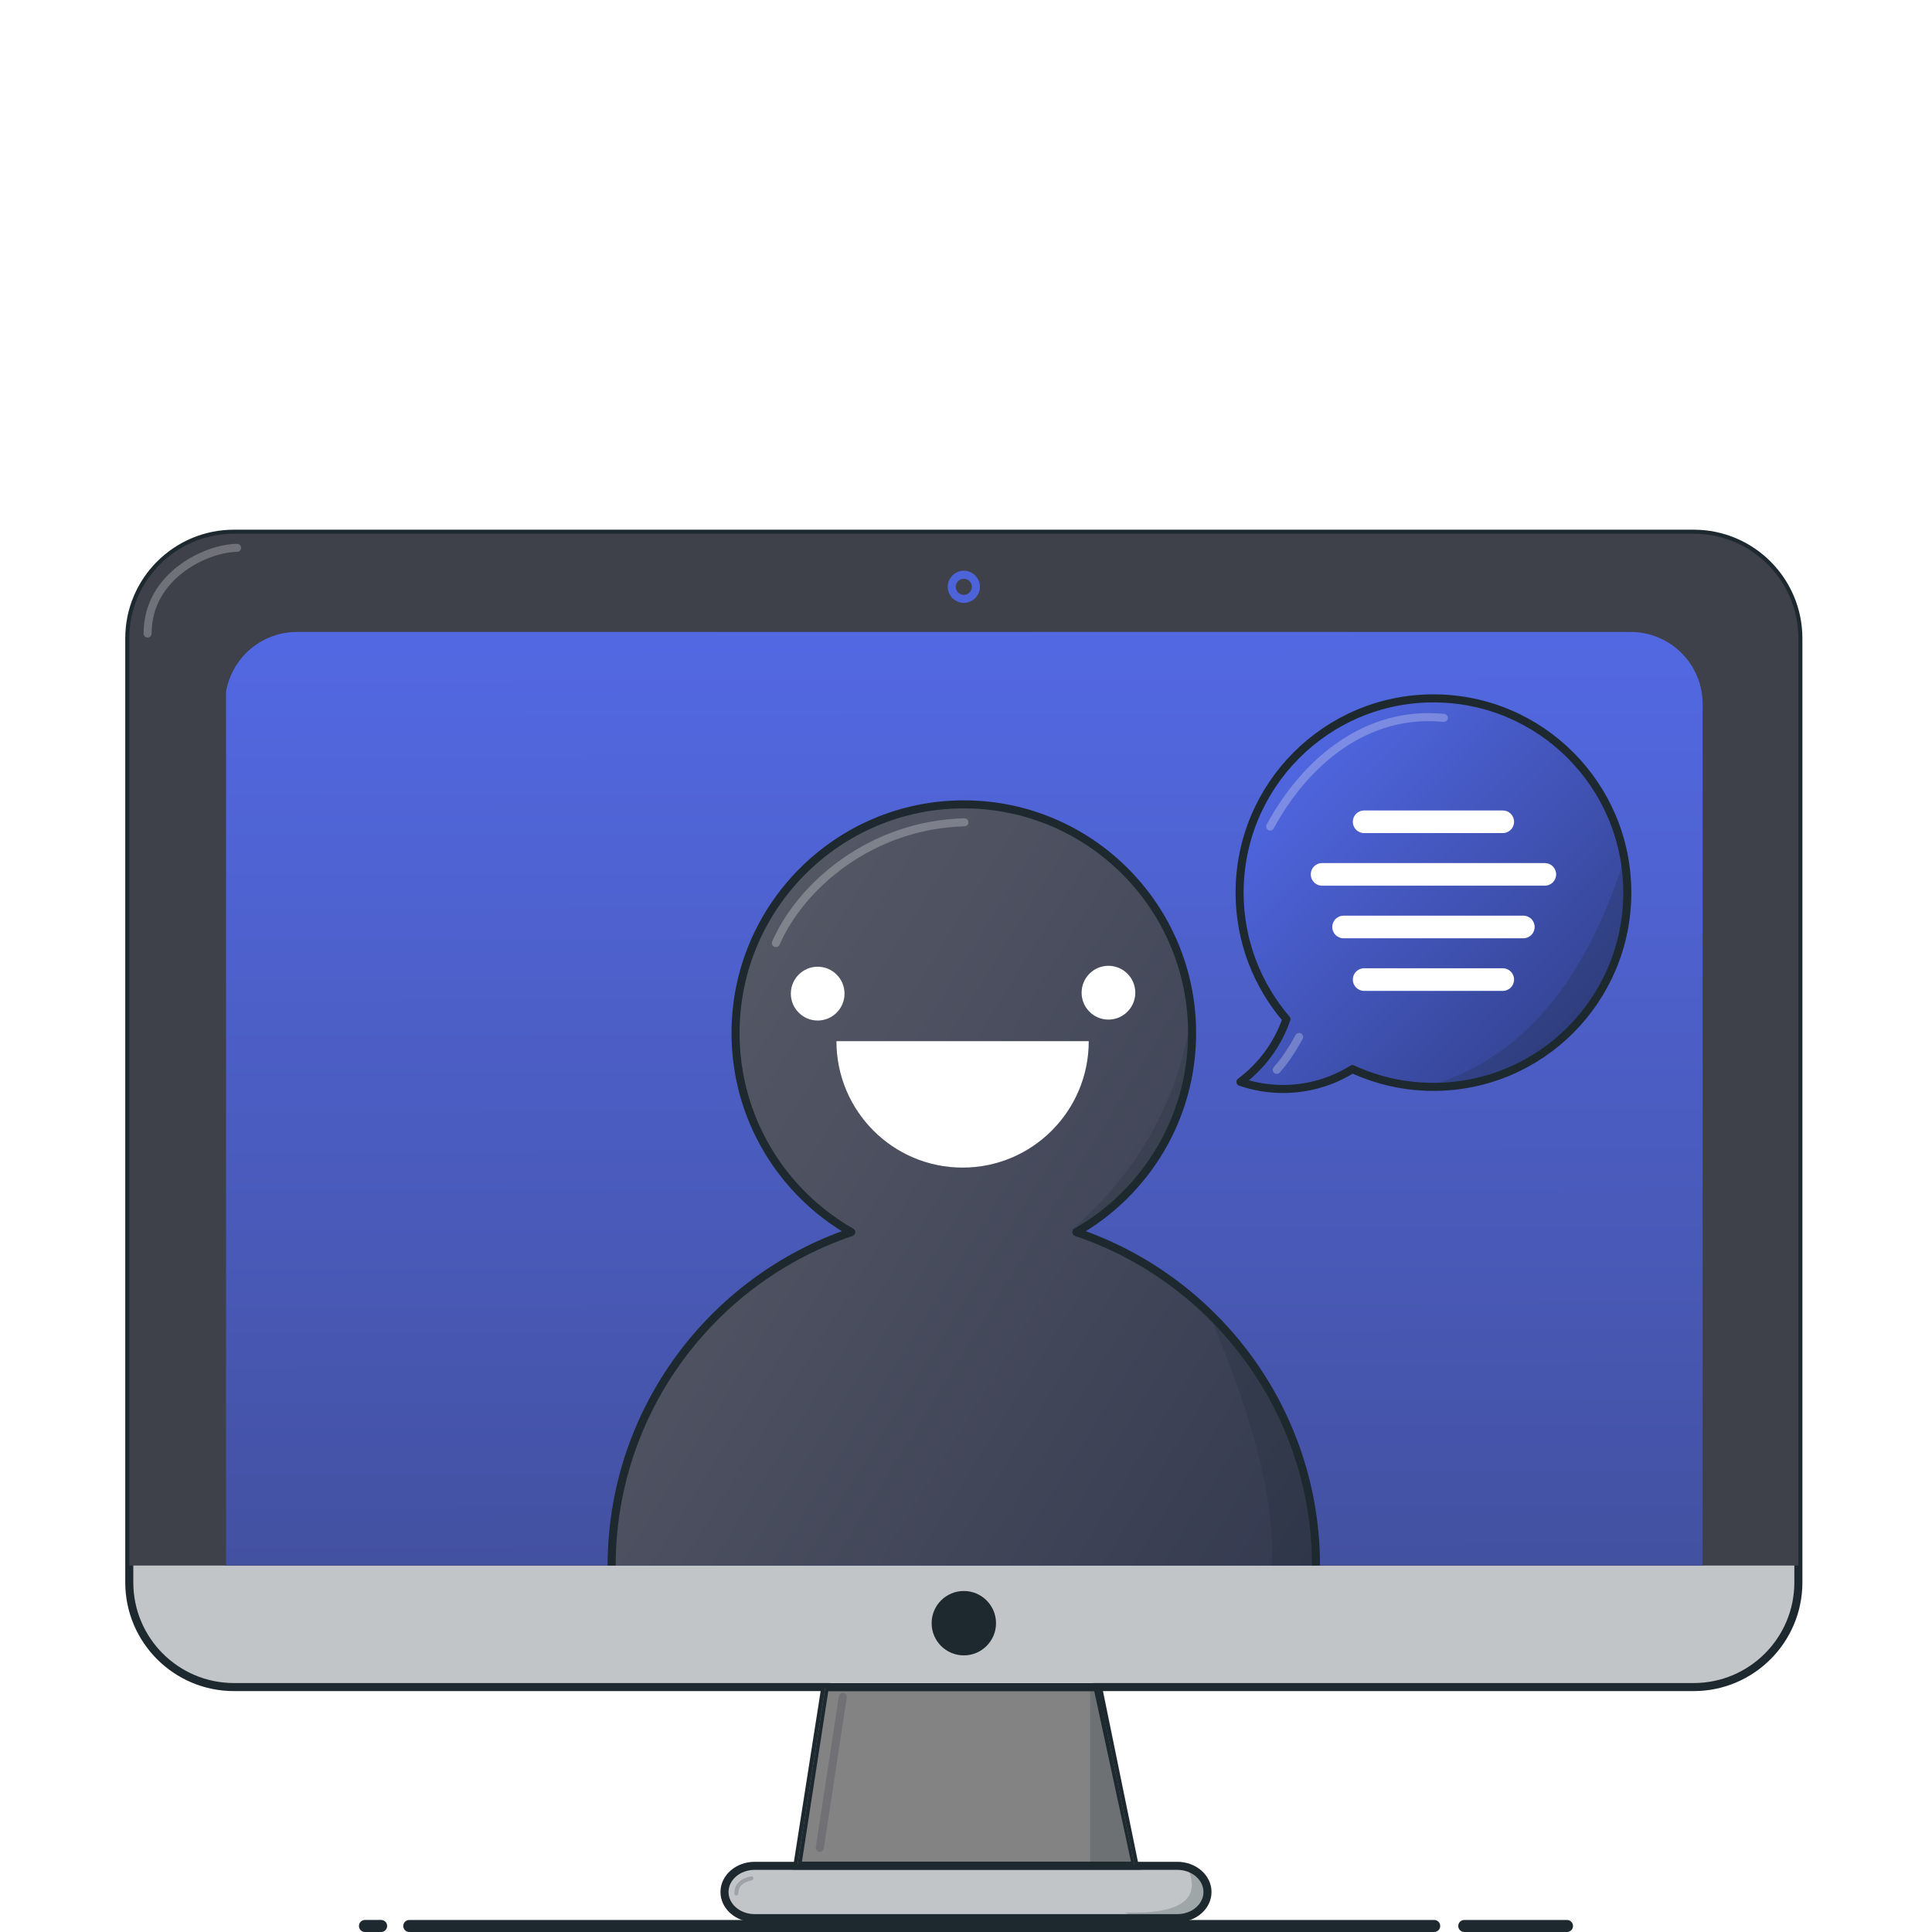 <?xml version="1.0" standalone="no"?><!-- Generator: Gravit.io --><svg xmlns="http://www.w3.org/2000/svg" xmlns:xlink="http://www.w3.org/1999/xlink" style="isolation:isolate" viewBox="16 16 480 480.004" width="480" height="480.004"><g style="isolation:isolate" id="video-illustration"><rect x="16" y="16" width="480" height="480" transform="matrix(1,0,0,1,0,0)" fill="none"/><g id="Ground"><line x1="117.682" y1="494.504" x2="372.321" y2="494.504" vector-effect="non-scaling-stroke" stroke-width="2.985" stroke="rgb(29,41,47)" stroke-linejoin="round" stroke-linecap="round" stroke-miterlimit="3"/><line x1="379.792" y1="494.504" x2="405.318" y2="494.504" vector-effect="non-scaling-stroke" stroke-width="2.985" stroke="rgb(29,41,47)" stroke-linejoin="round" stroke-linecap="round" stroke-miterlimit="3"/><line x1="106.682" y1="494.504" x2="110.682" y2="494.504" vector-effect="non-scaling-stroke" stroke-width="3" stroke="rgb(29,41,47)" stroke-linejoin="round" stroke-linecap="round" stroke-miterlimit="3"/></g><g id="Screen"><path d=" M 221.056 435.146 L 214.099 479.561 L 297.901 479.561 L 288.804 435.146 L 436.8 435.146 C 451.15 435.146 462.8 423.496 462.8 409.146 L 462.8 174.599 C 462.8 160.249 451.15 148.599 436.8 148.599 L 74.118 148.599 C 59.768 148.599 48.118 160.249 48.118 174.599 L 48.118 409.146 C 48.118 423.496 59.768 435.146 74.118 435.146 L 221.056 435.146 Z  M 203.5 479.561 L 213.882 479.561 L 308.5 479.561 C 312.639 479.561 316 482.473 316 486.061 L 316 486.061 C 316 489.648 312.639 492.561 308.5 492.561 L 203.5 492.561 C 199.361 492.561 196 489.648 196 486.061 L 196 486.061 C 196 482.473 199.361 479.561 203.5 479.561 Z " fill-rule="evenodd" fill="rgb(193,197,199)" vector-effect="non-scaling-stroke" stroke-width="2" stroke="rgb(29,41,47)" stroke-linejoin="miter" stroke-linecap="square" stroke-miterlimit="3"/><clipPath id="_clipPath_Stiegzw3on35ED3XRRNuw9s8W7J2WNfL"><path d=" M 221.056 435.146 L 214.099 479.561 L 297.901 479.561 L 288.804 435.146 L 436.8 435.146 C 451.15 435.146 462.8 423.496 462.8 409.146 L 462.8 174.599 C 462.8 160.249 451.15 148.599 436.8 148.599 L 74.118 148.599 C 59.768 148.599 48.118 160.249 48.118 174.599 L 48.118 409.146 C 48.118 423.496 59.768 435.146 74.118 435.146 L 221.056 435.146 Z  M 203.5 479.561 L 213.882 479.561 L 308.5 479.561 C 312.639 479.561 316 482.473 316 486.061 L 316 486.061 C 316 489.648 312.639 492.561 308.5 492.561 L 203.5 492.561 C 199.361 492.561 196 489.648 196 486.061 L 196 486.061 C 196 482.473 199.361 479.561 203.5 479.561 Z " fill-rule="evenodd" fill="rgb(193,197,199)" vector-effect="non-scaling-stroke" stroke-width="2" stroke="rgb(29,41,47)" stroke-linejoin="miter" stroke-linecap="square" stroke-miterlimit="3"/></clipPath><g clip-path="url(#_clipPath_Stiegzw3on35ED3XRRNuw9s8W7J2WNfL)"><path d="M 48.118 148.599 L 462.8 148.599 C 462.8 148.599 462.8 148.599 462.8 148.599 L 462.8 404.95 C 462.8 404.95 462.8 404.95 462.8 404.95 L 48.118 404.95 C 48.118 404.95 48.118 404.95 48.118 404.95 L 48.118 148.599 C 48.118 148.599 48.118 148.599 48.118 148.599 Z" style="stroke:none;fill:#3E404A;stroke-miterlimit:10;"/><clipPath id="_clipPath_GtQ5VwXR072J2mdNjdoNGAFOMNm6bzwD"><path d="M 48.118 148.599 L 462.8 148.599 C 462.8 148.599 462.8 148.599 462.8 148.599 L 462.8 404.95 C 462.8 404.95 462.8 404.95 462.8 404.95 L 48.118 404.95 C 48.118 404.95 48.118 404.95 48.118 404.95 L 48.118 148.599 C 48.118 148.599 48.118 148.599 48.118 148.599 Z" style="stroke:black;fill:white;stroke-miterlimit:10;"/></clipPath><g clip-path="url(#_clipPath_GtQ5VwXR072J2mdNjdoNGAFOMNm6bzwD)"><path d="M 89.774 173.01 L 421.145 173.01 C 431.006 173.01 439.012 181.015 439.012 190.876 L 439.012 408.169 C 439.012 418.03 431.006 426.036 421.145 426.036 L 89.774 426.036 C 79.913 426.036 71.907 418.03 71.907 408.169 L 71.907 190.876 C 71.907 181.015 79.913 173.01 89.774 173.01 Z" style="stroke:none;fill:#3E404A;stroke-miterlimit:10;"/><clipPath id="_clipPath_ev7Z9GSYlBpOcRXCUectjIE1l3tCrTci"><path d="M 89.774 173.01 L 421.145 173.01 C 431.006 173.01 439.012 181.015 439.012 190.876 L 439.012 408.169 C 439.012 418.03 431.006 426.036 421.145 426.036 L 89.774 426.036 C 79.913 426.036 71.907 418.03 71.907 408.169 L 71.907 190.876 C 71.907 181.015 79.913 173.01 89.774 173.01 Z" style="stroke:black;fill:white;stroke-miterlimit:10;"/></clipPath><g clip-path="url(#_clipPath_ev7Z9GSYlBpOcRXCUectjIE1l3tCrTci)"><linearGradient id="_lgradient_72" x1="49.094%" y1="-25.359%" x2="49.665%" y2="122.55%"><stop offset="1.739%" stop-opacity="1" style="stop-color:rgb(86,110,242)"/><stop offset="98.696%" stop-opacity="1" style="stop-color:rgb(64,76,147)"/></linearGradient><rect x="72.155" y="173.01" width="368" height="233" transform="matrix(1,0,0,1,0,0)" fill="url(#_lgradient_72)"/><clipPath id="_clipPath_8QBDgdfA1cB6FnVDNxzWpKIJB1R9QJzR"><linearGradient id="_lgradient_72" x1="49.094%" y1="-25.359%" x2="49.665%" y2="122.55%"><stop offset="1.739%" stop-opacity="1" style="stop-color:rgb(86,110,242)"/><stop offset="98.696%" stop-opacity="1" style="stop-color:rgb(64,76,147)"/></linearGradient><rect x="72.155" y="173.01" width="368" height="233" transform="matrix(1,0,0,1,0,0)" fill="url(#_lgradient_72)"/></clipPath><g clip-path="url(#_clipPath_8QBDgdfA1cB6FnVDNxzWpKIJB1R9QJzR)"><g id="Group"><g id="Group"><linearGradient id="_lgradient_73" x1="-3.927%" y1="-2.646%" x2="101.064%" y2="101.537%"><stop offset="2.174%" stop-opacity="1" style="stop-color:rgb(92,95,106)"/><stop offset="98.696%" stop-opacity="1" style="stop-color:rgb(45,51,75)"/></linearGradient><path d=" M 283.419 322.124 C 300.586 312.349 312.175 293.858 312.175 272.675 C 312.175 241.307 286.761 215.841 255.459 215.841 C 224.157 215.841 198.744 241.307 198.744 272.675 C 198.744 293.858 210.333 312.349 227.499 322.124 C 192.902 333.804 167.959 366.543 167.959 405.061 C 167.959 453.353 207.167 492.561 255.459 492.561 C 303.752 492.561 342.959 453.353 342.959 405.061 C 342.959 366.543 318.017 333.804 283.419 322.124 Z " fill="url(#_lgradient_73)" vector-effect="non-scaling-stroke" stroke-width="2" stroke="rgb(29,41,47)" stroke-linejoin="round" stroke-linecap="round" stroke-miterlimit="4"/><clipPath id="_clipPath_fWl7fdr5ApuVE9jZurCwEXUyqB6v0DbN"><linearGradient id="_lgradient_73" x1="-3.927%" y1="-2.646%" x2="101.064%" y2="101.537%"><stop offset="2.174%" stop-opacity="1" style="stop-color:rgb(92,95,106)"/><stop offset="98.696%" stop-opacity="1" style="stop-color:rgb(45,51,75)"/></linearGradient><path d=" M 283.419 322.124 C 300.586 312.349 312.175 293.858 312.175 272.675 C 312.175 241.307 286.761 215.841 255.459 215.841 C 224.157 215.841 198.744 241.307 198.744 272.675 C 198.744 293.858 210.333 312.349 227.499 322.124 C 192.902 333.804 167.959 366.543 167.959 405.061 C 167.959 453.353 207.167 492.561 255.459 492.561 C 303.752 492.561 342.959 453.353 342.959 405.061 C 342.959 366.543 318.017 333.804 283.419 322.124 Z " fill="url(#_lgradient_73)" vector-effect="non-scaling-stroke" stroke-width="2" stroke="rgb(29,41,47)" stroke-linejoin="round" stroke-linecap="round" stroke-miterlimit="4"/></clipPath><g clip-path="url(#_clipPath_fWl7fdr5ApuVE9jZurCwEXUyqB6v0DbN)"><path d=" M 311.732 269.832 C 308.2 290.336 298.393 307.584 282.283 321.548 Q 300.938 327.112 317.491 310.084 L 311.732 269.832 Z " fill="rgb(29,41,47)" fill-opacity="0.2"/><path d=" M 316.281 342.378 C 335.979 387.443 337.186 417.86 320.351 432.881 Q 339.007 438.445 410.854 375.18 L 316.281 342.378 Z " fill="rgb(29,41,47)" fill-opacity="0.2"/></g><path d=" M 208.765 250.301 C 214.983 236.047 232.371 220.918 255.606 220.301" fill="none" vector-effect="non-scaling-stroke" stroke-width="2" stroke="rgb(255,255,255)" stroke-opacity="0.26" stroke-linejoin="round" stroke-linecap="round" stroke-miterlimit="3"/><defs><filter id="oNBj0HavplF3WzxTSMaBV2osOWF7Ftd1" x="-200%" y="-200%" width="400%" height="400%"><feOffset xmlns="http://www.w3.org/2000/svg" in="SourceAlpha" result="offOut" dx="0" dy="2"/><feGaussianBlur xmlns="http://www.w3.org/2000/svg" in="offOut" result="blurOut" stdDeviation="2"/><feComponentTransfer xmlns="http://www.w3.org/2000/svg" in="blurOut" result="opacOut"><feFuncA xmlns="http://www.w3.org/2000/svg" type="table" tableValues="0 0.5"/></feComponentTransfer><feBlend xmlns="http://www.w3.org/2000/svg" in="SourceGraphic" in2="opacOut" mode="normal"/></filter></defs><g filter="url(#oNBj0HavplF3WzxTSMaBV2osOWF7Ftd1)"><path d=" M 212.481 260.864 C 212.481 257.175 215.47 254.181 219.15 254.181 C 222.831 254.181 225.82 257.175 225.82 260.864 C 225.82 264.552 222.831 267.547 219.15 267.547 C 215.47 267.547 212.481 264.552 212.481 260.864 Z " fill="rgb(255,255,255)"/></g><defs><filter id="cQ4GbONdOAuKkmFvFLZRYCfSRquMsIKd" x="-200%" y="-200%" width="400%" height="400%"><feOffset xmlns="http://www.w3.org/2000/svg" in="SourceAlpha" result="offOut" dx="0" dy="2"/><feGaussianBlur xmlns="http://www.w3.org/2000/svg" in="offOut" result="blurOut" stdDeviation="2"/><feComponentTransfer xmlns="http://www.w3.org/2000/svg" in="blurOut" result="opacOut"><feFuncA xmlns="http://www.w3.org/2000/svg" type="table" tableValues="0 0.5"/></feComponentTransfer><feBlend xmlns="http://www.w3.org/2000/svg" in="SourceGraphic" in2="opacOut" mode="normal"/></filter></defs><g filter="url(#cQ4GbONdOAuKkmFvFLZRYCfSRquMsIKd)"><path d=" M 284.721 260.632 C 284.721 256.942 287.709 253.95 291.392 253.95 C 295.074 253.95 298.06 256.942 298.06 260.632 C 298.06 264.323 295.074 267.316 291.392 267.316 C 287.709 267.316 284.721 264.323 284.721 260.632 Z " fill="rgb(255,255,255)"/></g><g id="Group"><defs><filter id="ZYtfEwU55B06ENx6GS02C3AjYyLDYSQF" x="-200%" y="-200%" width="400%" height="400%"><feOffset xmlns="http://www.w3.org/2000/svg" in="SourceAlpha" result="offOut" dx="0" dy="2"/><feGaussianBlur xmlns="http://www.w3.org/2000/svg" in="offOut" result="blurOut" stdDeviation="2"/><feComponentTransfer xmlns="http://www.w3.org/2000/svg" in="blurOut" result="opacOut"><feFuncA xmlns="http://www.w3.org/2000/svg" type="table" tableValues="0 0.5"/></feComponentTransfer><feBlend xmlns="http://www.w3.org/2000/svg" in="SourceGraphic" in2="opacOut" mode="normal"/></filter></defs><g filter="url(#ZYtfEwU55B06ENx6GS02C3AjYyLDYSQF)"><path d=" M 286.497 272.676 C 286.497 290.021 272.465 304.084 255.154 304.084 C 237.845 304.084 223.811 290.021 223.811 272.676 L 286.497 272.676 Z " fill="rgb(255,255,255)"/></g></g></g><g id="Group"><linearGradient id="_lgradient_74" x1="-3.927%" y1="-2.646%" x2="101.064%" y2="101.537%"><stop offset="1.739%" stop-opacity="1" style="stop-color:rgb(86,110,242)"/><stop offset="99.13%" stop-opacity="1" style="stop-color:rgb(47,60,130)"/></linearGradient><path d=" M 372.136 189.51 C 345.538 189.51 323.976 211.117 323.976 237.771 C 323.976 249.782 328.365 260.759 335.609 269.204 C 333.432 275.486 329.414 280.903 324.186 284.791 C 327.503 285.927 331.059 286.553 334.759 286.553 C 341.095 286.553 347.006 284.742 352.016 281.616 C 358.141 284.443 364.951 286.032 372.137 286.032 C 398.737 286.032 420.298 264.425 420.298 237.771 C 420.298 211.117 398.736 189.51 372.136 189.51 Z " fill="url(#_lgradient_74)" vector-effect="non-scaling-stroke" stroke-width="2" stroke="rgb(29,41,47)" stroke-linejoin="round" stroke-linecap="round" stroke-miterlimit="4"/><clipPath id="_clipPath_pojBdzHNFUPXoFRHQxoH3611qTiwDZXs"><linearGradient id="_lgradient_74" x1="-3.927%" y1="-2.646%" x2="101.064%" y2="101.537%"><stop offset="1.739%" stop-opacity="1" style="stop-color:rgb(86,110,242)"/><stop offset="99.13%" stop-opacity="1" style="stop-color:rgb(47,60,130)"/></linearGradient><path d=" M 372.136 189.51 C 345.538 189.51 323.976 211.117 323.976 237.771 C 323.976 249.782 328.365 260.759 335.609 269.204 C 333.432 275.486 329.414 280.903 324.186 284.791 C 327.503 285.927 331.059 286.553 334.759 286.553 C 341.095 286.553 347.006 284.742 352.016 281.616 C 358.141 284.443 364.951 286.032 372.137 286.032 C 398.737 286.032 420.298 264.425 420.298 237.771 C 420.298 211.117 398.736 189.51 372.136 189.51 Z " fill="url(#_lgradient_74)" vector-effect="non-scaling-stroke" stroke-width="2" stroke="rgb(29,41,47)" stroke-linejoin="round" stroke-linecap="round" stroke-miterlimit="4"/></clipPath><g clip-path="url(#_clipPath_pojBdzHNFUPXoFRHQxoH3611qTiwDZXs)"><path d=" M 331.568 221.344 C 340.278 205.29 355.423 192.437 374.716 194.358" fill="none" vector-effect="non-scaling-stroke" stroke-width="2" stroke="rgb(255,255,255)" stroke-opacity="0.26" stroke-linejoin="round" stroke-linecap="round" stroke-miterlimit="3"/><path d=" M 338.753 273.633 C 336.46 277.87 334.466 280.398 333.209 281.796" fill="none" vector-effect="non-scaling-stroke" stroke-width="2" stroke="rgb(255,255,255)" stroke-opacity="0.26" stroke-linejoin="round" stroke-linecap="round" stroke-miterlimit="3"/><path d=" M 419.824 228.414 Q 401.753 287.335 353.205 288.416 Q 375.321 296.795 425.758 270.037 L 419.824 228.414 Z " fill="rgb(29,41,47)" fill-opacity="0.2"/></g><g id="Group"><defs><filter id="ieI7Y6tRoFOvO5GVv4VBsqX23Lz3dQSR" x="-200%" y="-200%" width="400%" height="400%"><feOffset xmlns="http://www.w3.org/2000/svg" in="SourceAlpha" result="offOut" dx="0" dy="2"/><feGaussianBlur xmlns="http://www.w3.org/2000/svg" in="offOut" result="blurOut" stdDeviation="2"/><feComponentTransfer xmlns="http://www.w3.org/2000/svg" in="blurOut" result="opacOut"><feFuncA xmlns="http://www.w3.org/2000/svg" type="table" tableValues="0 0.5"/></feComponentTransfer><feBlend xmlns="http://www.w3.org/2000/svg" in="SourceGraphic" in2="opacOut" mode="normal"/></filter></defs><g filter="url(#ieI7Y6tRoFOvO5GVv4VBsqX23Lz3dQSR)"><path d=" M 389.362 220.98 L 354.909 220.98 C 353.36 220.98 352.104 219.721 352.104 218.169 C 352.104 216.616 353.36 215.358 354.909 215.358 L 389.362 215.358 C 390.912 215.358 392.168 216.616 392.168 218.169 C 392.168 219.721 390.912 220.98 389.362 220.98 Z " fill="rgb(255,255,255)"/></g><defs><filter id="tAX76Bxop3bSocjb8GXDw5UqnA8RGspA" x="-200%" y="-200%" width="400%" height="400%"><feOffset xmlns="http://www.w3.org/2000/svg" in="SourceAlpha" result="offOut" dx="0" dy="2"/><feGaussianBlur xmlns="http://www.w3.org/2000/svg" in="offOut" result="blurOut" stdDeviation="2"/><feComponentTransfer xmlns="http://www.w3.org/2000/svg" in="blurOut" result="opacOut"><feFuncA xmlns="http://www.w3.org/2000/svg" type="table" tableValues="0 0.5"/></feComponentTransfer><feBlend xmlns="http://www.w3.org/2000/svg" in="SourceGraphic" in2="opacOut" mode="normal"/></filter></defs><g filter="url(#tAX76Bxop3bSocjb8GXDw5UqnA8RGspA)"><path d=" M 399.812 234.049 L 344.46 234.049 C 342.91 234.049 341.655 232.79 341.655 231.238 C 341.655 229.686 342.91 228.426 344.46 228.426 L 399.812 228.426 C 401.362 228.426 402.618 229.686 402.618 231.238 C 402.618 232.79 401.362 234.049 399.812 234.049 Z " fill="rgb(255,255,255)"/></g><defs><filter id="opjTbwnPCf2lSWezUntlm4tgFE3ZAUaf" x="-200%" y="-200%" width="400%" height="400%"><feOffset xmlns="http://www.w3.org/2000/svg" in="SourceAlpha" result="offOut" dx="0" dy="2"/><feGaussianBlur xmlns="http://www.w3.org/2000/svg" in="offOut" result="blurOut" stdDeviation="2"/><feComponentTransfer xmlns="http://www.w3.org/2000/svg" in="blurOut" result="opacOut"><feFuncA xmlns="http://www.w3.org/2000/svg" type="table" tableValues="0 0.5"/></feComponentTransfer><feBlend xmlns="http://www.w3.org/2000/svg" in="SourceGraphic" in2="opacOut" mode="normal"/></filter></defs><g filter="url(#opjTbwnPCf2lSWezUntlm4tgFE3ZAUaf)"><path d=" M 394.473 247.116 L 349.801 247.116 C 348.253 247.116 346.996 245.857 346.996 244.304 C 346.996 242.751 348.253 241.494 349.801 241.494 L 394.473 241.494 C 396.022 241.494 397.279 242.751 397.279 244.304 C 397.279 245.856 396.023 247.116 394.473 247.116 Z " fill="rgb(255,255,255)"/></g><defs><filter id="Yg7EbabbkYWUUpGKW3KPgAE4ULpmZ3Lc" x="-200%" y="-200%" width="400%" height="400%"><feOffset xmlns="http://www.w3.org/2000/svg" in="SourceAlpha" result="offOut" dx="0" dy="2"/><feGaussianBlur xmlns="http://www.w3.org/2000/svg" in="offOut" result="blurOut" stdDeviation="2"/><feComponentTransfer xmlns="http://www.w3.org/2000/svg" in="blurOut" result="opacOut"><feFuncA xmlns="http://www.w3.org/2000/svg" type="table" tableValues="0 0.5"/></feComponentTransfer><feBlend xmlns="http://www.w3.org/2000/svg" in="SourceGraphic" in2="opacOut" mode="normal"/></filter></defs><g filter="url(#Yg7EbabbkYWUUpGKW3KPgAE4ULpmZ3Lc)"><path d=" M 389.362 260.185 L 354.909 260.185 C 353.36 260.185 352.104 258.925 352.104 257.372 C 352.104 255.82 353.36 254.561 354.909 254.561 L 389.362 254.561 C 390.912 254.561 392.168 255.82 392.168 257.372 C 392.168 258.925 390.912 260.185 389.362 260.185 Z " fill="rgb(255,255,255)"/></g></g></g></g></g></g><path d=" M 252.459 161.79 C 252.459 160.134 253.804 158.79 255.459 158.79 C 257.115 158.79 258.459 160.134 258.459 161.79 C 258.459 163.446 257.115 164.79 255.459 164.79 C 253.804 164.79 252.459 163.446 252.459 161.79 Z " fill="none" vector-effect="non-scaling-stroke" stroke-width="2" stroke="rgb(77,99,218)" stroke-linejoin="round" stroke-linecap="round" stroke-miterlimit="3"/></g><path d=" M 247.459 419.276 C 247.459 414.86 251.044 411.276 255.459 411.276 C 259.875 411.276 263.459 414.86 263.459 419.276 C 263.459 423.691 259.875 427.276 255.459 427.276 C 251.044 427.276 247.459 423.691 247.459 419.276 Z " fill="rgb(29,41,47)"/><path d=" M 220.924 435.18 L 288.678 435.18 L 298.229 479.509 L 214.076 479.509 L 220.924 435.18 Z " fill="rgb(131,131,132)" vector-effect="non-scaling-stroke" stroke-width="2" stroke="rgb(29,41,47)" stroke-linejoin="miter" stroke-linecap="square" stroke-miterlimit="3"/><clipPath id="_clipPath_8B3HQ0hKb6pE2mgg70YPMAgjuPR8ScSG"><path d=" M 220.924 435.18 L 288.678 435.18 L 298.229 479.509 L 214.076 479.509 L 220.924 435.18 Z " fill="rgb(131,131,132)" vector-effect="non-scaling-stroke" stroke-width="2" stroke="rgb(29,41,47)" stroke-linejoin="miter" stroke-linecap="square" stroke-miterlimit="3"/></clipPath><g clip-path="url(#_clipPath_8B3HQ0hKb6pE2mgg70YPMAgjuPR8ScSG)"><path d=" M 286.832 435.07 L 286.832 481.149 L 311.479 481.149 L 296.119 428.641 L 286.832 435.07 Z " fill="rgb(29,41,47)" fill-opacity="0.2"/></g><path d=" M 310.764 479.363 Q 316.837 491.865 295.405 491.151 C 317.521 499.529 322.925 517.054 327.115 499.68 C 329.598 489.386 321.33 479.112 310.764 479.363 Z " fill="rgb(29,41,47)" fill-opacity="0.2"/></g><line x1="225.394" y1="437.571" x2="219.678" y2="475.077" vector-effect="non-scaling-stroke" stroke-width="2" stroke="rgb(62,64,74)" stroke-opacity="0.26" stroke-linejoin="round" stroke-linecap="round" stroke-miterlimit="3"/><path d=" M 202.684 482.66 Q 198.934 483.475 198.934 486.41" fill="none" vector-effect="non-scaling-stroke" stroke-width="1" stroke="rgb(62,64,74)" stroke-opacity="0.26" stroke-linejoin="round" stroke-linecap="round" stroke-miterlimit="3"/><path d=" M 74.899 152.116 C 67.631 152.116 52.672 158.798 52.672 173.396" fill="none" vector-effect="non-scaling-stroke" stroke-width="2" stroke="rgb(255,255,255)" stroke-opacity="0.26" stroke-linejoin="round" stroke-linecap="round" stroke-miterlimit="3"/></g></g></svg>